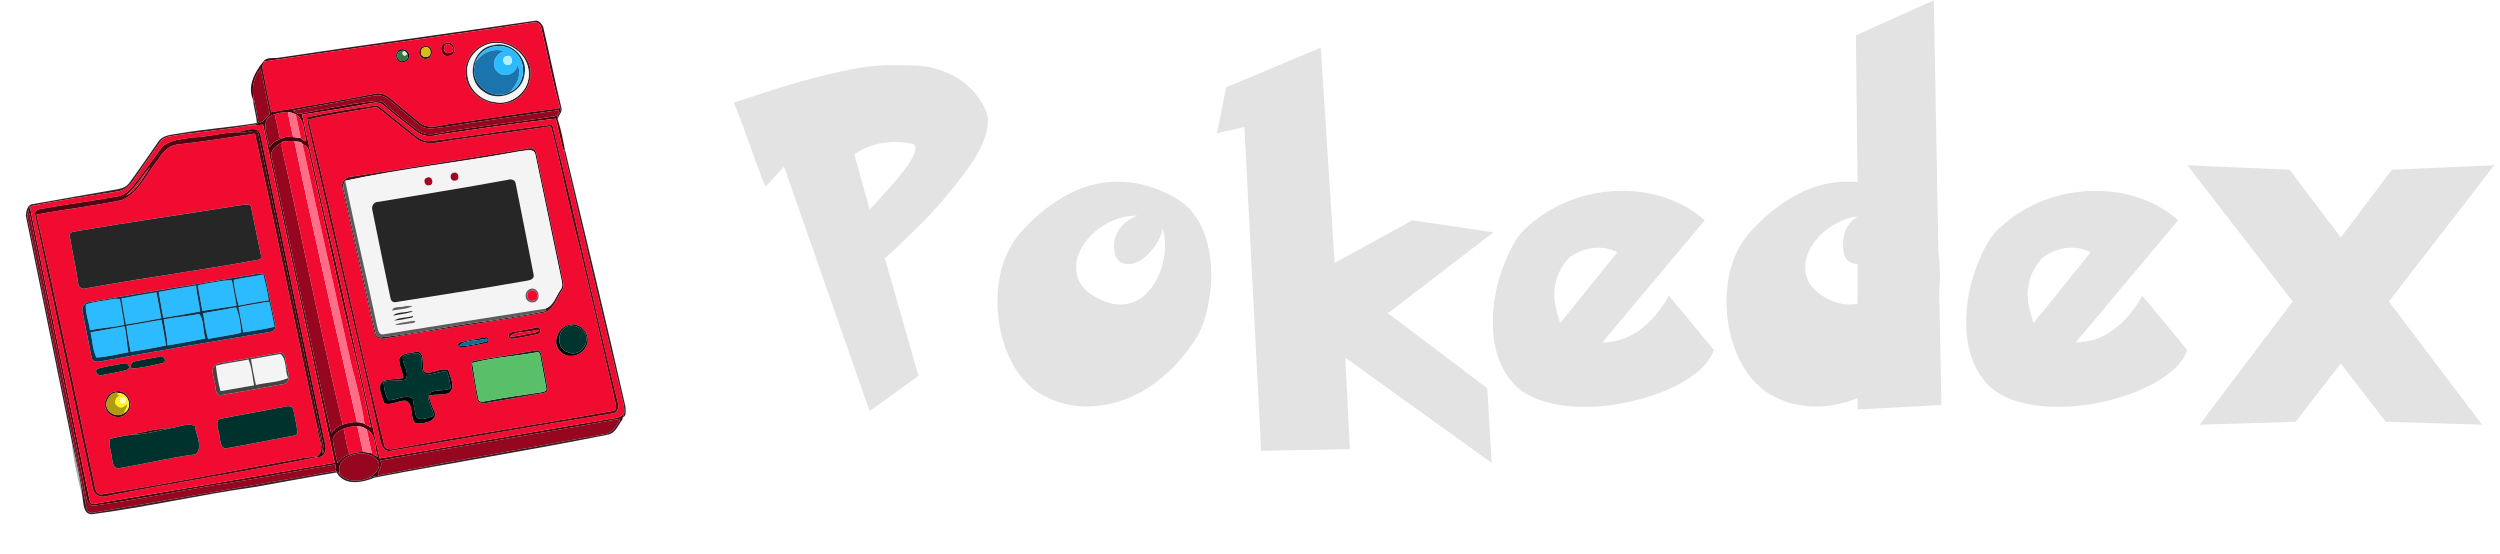 <svg width="257" height="57" viewBox="0 0 257 57" fill="none" xmlns="http://www.w3.org/2000/svg">
<path opacity="0.98" d="M28.622 5.937C37.454 4.615 46.299 3.421 55.132 2.116C55.462 2.16 55.728 2.481 55.845 2.779C56.495 5.556 57.056 8.355 57.719 11.128C57.841 11.595 57.285 11.888 57.357 12.368C57.255 12.175 57.27 11.959 57.356 11.762L57.457 11.623C57.679 11.413 57.626 11.122 57.52 10.869C56.742 8.21 56.267 5.477 55.614 2.788C55.552 2.42 55.157 2.255 54.818 2.305C45.623 3.732 36.401 4.93 27.2 6.313C27.166 6.319 27.1 6.332 27.067 6.338C27.372 5.834 28.112 6.024 28.622 5.937Z" fill="#371018"/>
<path d="M54.819 2.306C55.157 2.255 55.552 2.42 55.614 2.788C56.267 5.477 56.742 8.21 57.52 10.869C57.515 10.957 57.51 11.046 57.504 11.134C53.634 11.62 49.778 12.247 45.916 12.797C45.012 12.958 43.979 13.27 43.175 12.642C42.13 11.772 41.087 10.898 40.035 10.035C39.619 9.711 39.079 9.51 38.55 9.638C35.001 10.312 31.444 10.954 27.884 11.535C27.553 10.057 27.296 8.562 26.998 7.077C26.916 6.8 27.046 6.537 27.2 6.313C36.401 4.931 45.623 3.732 54.819 2.306ZM50.97 4.277C49.066 4.256 47.48 6.159 47.893 8.014C48.333 10.298 51.351 11.511 53.236 10.107C54.519 9.204 55.008 7.275 54.075 5.964C53.446 4.905 52.203 4.222 50.97 4.277ZM45.808 4.429C44.983 4.631 45.397 6.024 46.211 5.73C47.133 5.576 46.686 4.029 45.808 4.429ZM43.703 4.726C42.855 4.727 42.9 6.053 43.723 6.06C44.617 6.158 44.68 4.566 43.703 4.726ZM41.097 5.1C40.611 5.31 40.628 6.013 40.991 6.326C41.356 6.472 41.916 6.388 42.023 5.946C42.282 5.43 41.578 4.872 41.097 5.1Z" fill="#F20B31"/>
<path d="M38.403 11.05C38.58 11.021 38.774 11.024 38.919 11.146C40.181 12.175 41.454 13.193 42.732 14.203C43.317 14.705 44.144 14.777 44.879 14.67C48.787 14.022 52.717 13.599 56.628 12.975C57.728 17.131 58.493 21.381 59.615 25.533C60.874 30.838 62.06 36.163 63.287 41.477C63.369 41.758 63.394 42.212 62.998 42.244C55.517 43.622 47.989 44.709 40.519 46.152C40.187 46.236 39.747 46.206 39.536 45.908C36.808 34.731 34.41 23.463 31.714 12.276C33.91 11.764 36.174 11.451 38.403 11.05ZM54.106 15.298C48.066 16.265 42.029 17.252 35.985 18.179C35.481 18.215 35.046 18.766 35.182 19.259C36.289 24.264 37.399 29.269 38.506 34.274C38.571 34.768 39.175 34.911 39.591 34.8C44.942 33.859 50.321 33.134 55.671 32.188C56.873 32.061 57.16 30.761 57.728 29.922C58.072 29.501 57.877 28.944 57.797 28.467C56.92 24.234 56.045 20 55.139 15.774C55.05 15.276 54.536 15.139 54.106 15.298ZM58.447 33.403C57.335 33.685 56.701 35.267 57.599 36.113C58.331 36.962 59.807 36.6 60.235 35.62C60.914 34.507 59.677 33.01 58.447 33.403ZM55.08 33.695C54.22 33.842 53.364 34.012 52.506 34.173C52.125 34.264 52.259 34.908 52.667 34.83C53.532 34.727 54.386 34.52 55.243 34.358C55.733 34.301 55.571 33.397 55.08 33.695ZM49.916 34.663C49.051 34.862 48.167 34.97 47.307 35.185C47.008 35.264 47.026 35.753 47.351 35.754C48.245 35.622 49.129 35.416 50.02 35.266C50.393 35.222 50.224 34.567 49.916 34.663ZM55.157 36.008C53.033 36.392 50.895 36.703 48.771 37.085C48.461 37.097 48.401 37.431 48.468 37.676C48.663 38.782 48.829 39.895 49.035 40.999C49.108 41.439 49.634 41.483 49.993 41.43C51.928 41.105 53.858 40.75 55.793 40.421C56.017 40.374 56.374 40.307 56.3 40C56.136 38.837 55.847 37.693 55.675 36.531C55.64 36.282 55.456 35.941 55.157 36.008ZM42.514 36.227C41.969 36.336 41.218 36.308 41.029 36.965C41.045 37.617 41.389 38.219 41.462 38.869C40.751 38.995 39.991 38.933 39.316 39.215C38.72 39.796 39.318 40.745 39.469 41.424C40.156 41.77 40.969 41.114 41.709 41.2C42.636 41.594 42.032 42.947 42.743 43.534C43.484 43.523 44.554 43.496 44.768 42.607C44.539 41.971 44.186 41.36 44.112 40.672C44.774 40.491 45.484 40.642 46.131 40.412C46.904 39.839 46.275 38.818 46.11 38.09C45.353 37.662 44.404 38.595 43.591 38.227C43.314 37.521 43.823 35.826 42.514 36.227ZM28.241 11.747C28.678 11.593 29.139 11.541 29.599 11.514C29.731 12.383 29.961 13.233 30.136 14.093C29.872 14.058 29.605 14.044 29.343 14.086C29.146 14.108 28.949 14.13 28.753 14.15C28.596 13.345 28.412 12.547 28.241 11.747ZM18.489 14.829C21.072 14.54 23.636 14.11 26.209 13.733C28.43 23.891 30.488 34.088 32.674 44.254C32.721 45.121 33.518 46.368 32.523 46.952C32.057 46.954 31.595 47.03 31.134 47.087C24.229 48.331 17.344 49.724 10.419 50.828C9.748 50.826 9.771 49.987 9.647 49.515C7.688 40.364 5.855 31.176 3.753 22.065C6.663 21.508 9.611 21.185 12.512 20.572C14.382 19.794 15.124 17.733 16.352 16.272C16.801 15.494 17.542 14.842 18.489 14.829ZM25.005 21.049C19.185 21.996 13.349 22.813 7.54 23.82C7.318 23.853 7.103 24.029 7.172 24.274C7.44 25.935 7.822 27.579 8.054 29.247C8.137 29.586 8.499 29.772 8.828 29.646C14.756 28.561 20.728 27.777 26.654 26.683C26.877 26.626 26.844 26.345 26.816 26.171C26.474 24.548 26.138 22.922 25.816 21.294C25.762 20.927 25.273 21.063 25.005 21.049ZM26.575 28.127C20.783 29.135 14.98 30.029 9.191 31.042C8.69 31.049 8.362 31.611 8.488 32.065C8.806 33.639 9.102 35.218 9.428 36.789C9.5 37.232 10.042 37.236 10.382 37.14C16.127 36.073 21.885 35.106 27.643 34.139C28.06 34.141 28.419 33.814 28.315 33.38C27.972 31.721 27.602 30.067 27.265 28.406C27.228 28.07 26.824 28.113 26.575 28.127ZM28.528 36.298C26.475 36.668 24.417 37.014 22.365 37.382C21.382 37.815 22.142 39 22.135 39.777C22.179 40.126 22.247 40.67 22.725 40.623C24.899 40.249 27.075 39.872 29.243 39.463C29.798 39.251 29.744 38.561 29.576 38.098C29.277 37.483 29.587 35.959 28.528 36.298ZM16.34 36.674C15.545 36.822 14.751 36.98 13.954 37.125C13.598 37.163 13.259 37.571 13.549 37.889C14.616 37.831 15.663 37.553 16.704 37.334C17.262 37.173 16.8 36.42 16.34 36.674ZM12.738 37.354C11.857 37.541 10.948 37.636 10.086 37.889C9.594 38.102 10.062 38.69 10.458 38.56C11.325 38.385 12.218 38.282 13.061 38.021C13.506 37.797 13.156 37.239 12.738 37.354ZM11.845 40.243C11.043 40.353 10.563 41.308 10.886 42.033C11.167 42.901 12.513 43.198 13.064 42.427C13.932 41.606 13.032 39.91 11.845 40.243ZM29.349 41.799C27.144 42.223 24.929 42.6 22.727 43.037C22.04 43.177 22.442 44.014 22.489 44.478C22.674 45.008 22.529 45.843 23.115 46.111C25.434 45.731 27.737 45.228 30.052 44.816C30.288 44.783 30.646 44.704 30.574 44.386C30.48 43.629 30.312 42.881 30.159 42.135C30.077 41.759 29.667 41.687 29.349 41.799ZM17.529 44.024C16.186 44.024 14.837 44.397 13.529 44.687C12.774 44.79 12.017 44.92 11.283 45.128C11.176 45.851 11.462 46.554 11.54 47.266C11.587 47.624 11.714 48.195 12.191 48.133C14.828 47.714 17.431 47.039 20.081 46.715C20.947 46.026 20.122 44.703 20.045 43.787C19.281 43.428 18.341 43.918 17.529 44.024ZM29.06 14.568C29.458 14.492 29.866 14.465 30.268 14.528C32.28 24.178 34.515 33.788 36.697 43.398C36.194 43.373 35.705 43.503 35.23 43.651C32.987 34.255 31.123 24.77 29.012 15.343C28.931 15.085 28.937 14.812 29.06 14.568ZM35.332 44.066C35.849 43.872 36.407 43.774 36.959 43.833C36.903 43.833 36.791 43.832 36.735 43.832C36.935 44.704 37.121 45.58 37.322 46.453C36.853 46.479 36.38 46.533 35.942 46.713C35.626 45.863 35.516 44.951 35.332 44.066Z" fill="#F20B31"/>
<path d="M50.97 4.277C52.203 4.222 53.446 4.905 54.075 5.964C55.008 7.275 54.519 9.204 53.236 10.107C51.351 11.511 48.333 10.298 47.893 8.014C47.48 6.159 49.066 4.256 50.97 4.277ZM50.602 4.45C49.113 4.662 47.821 6.107 48.056 7.641C48.128 9.119 49.422 10.339 50.87 10.489C52.501 10.858 54.271 9.495 54.348 7.839C54.532 5.832 52.556 4.147 50.602 4.45Z" fill="#471E21"/>
<path d="M45.808 4.429C46.685 4.029 47.133 5.576 46.211 5.73C45.397 6.024 44.983 4.631 45.808 4.429ZM45.814 4.573C45.444 4.918 45.704 5.683 46.27 5.406C46.979 5.299 46.345 4.311 45.814 4.573Z" fill="#530310"/>
<path d="M50.602 4.45C52.556 4.147 54.532 5.832 54.348 7.839C54.271 9.495 52.5 10.858 50.87 10.489C49.422 10.339 48.128 9.119 48.056 7.641C47.821 6.107 49.113 4.662 50.602 4.45ZM50.666 4.654C48.487 4.988 47.831 8.19 49.667 9.379C51.157 10.575 53.717 9.58 53.912 7.66C54.337 5.893 52.408 4.132 50.666 4.654Z" fill="#F5F5F5"/>
<path d="M45.814 4.573C46.345 4.311 46.979 5.299 46.27 5.406C45.704 5.683 45.444 4.918 45.814 4.573Z" fill="#F9062D"/>
<path d="M50.666 4.654C52.408 4.132 54.337 5.893 53.912 7.66C53.717 9.58 51.157 10.575 49.667 9.379C47.831 8.19 48.487 4.988 50.666 4.654ZM48.995 6.147C48.944 6.072 48.805 6.514 48.814 6.672C48.244 8.623 50.659 10.473 52.382 9.473C53.925 8.833 54.231 6.605 53.07 5.474C51.936 4.237 49.656 4.593 48.995 6.147Z" fill="#15313E"/>
<path d="M43.703 4.726C44.68 4.566 44.617 6.158 43.723 6.06C42.9 6.053 42.855 4.726 43.703 4.726ZM43.638 4.87C43.119 4.998 43.142 5.905 43.76 5.834C44.526 5.913 44.353 4.642 43.638 4.87Z" fill="#490E0D"/>
<path d="M48.995 6.147C49.656 4.593 51.936 4.237 53.07 5.474C54.231 6.605 53.925 8.833 52.382 9.473C53.142 8.76 53.647 7.699 53.214 6.664C53.044 7.64 51.736 8.111 51.069 7.316C50.399 6.589 50.95 5.509 51.817 5.268C50.782 4.91 49.594 5.375 48.999 6.272C48.998 6.241 48.996 6.179 48.995 6.147ZM52.091 5.766C51.523 5.897 51.663 6.66 52.209 6.684C52.839 6.703 52.729 5.567 52.091 5.766ZM26.883 28.26C26.93 28.252 27.026 28.235 27.073 28.226C27.281 29.104 27.505 29.984 27.617 30.878C26.578 31.021 25.545 31.22 24.515 31.417C24.321 30.55 24.065 29.642 24.032 28.773C24.969 28.548 25.936 28.444 26.883 28.26ZM22.921 28.866C23.224 28.824 23.53 28.812 23.835 28.815C23.979 29.688 24.18 30.552 24.313 31.428C23.143 31.603 21.971 31.776 20.802 31.962C20.663 31.082 20.475 30.211 20.33 29.332C21.186 29.136 22.057 29.015 22.921 28.866ZM19.92 29.387C19.997 29.377 20.075 29.368 20.153 29.36C20.232 30.255 20.455 31.127 20.573 32.016C19.316 32.251 18.056 32.479 16.791 32.674C16.634 31.787 16.463 30.902 16.317 30.013C17.515 29.788 18.716 29.577 19.92 29.387ZM15.662 30.118C15.802 30.098 15.943 30.082 16.084 30.068C16.252 30.949 16.415 31.831 16.577 32.713C15.37 32.948 14.159 33.163 12.945 33.358C12.778 32.47 12.613 31.579 12.489 30.683C13.543 30.472 14.604 30.302 15.662 30.118ZM11.703 30.727C11.912 30.7 12.122 30.726 12.331 30.748C12.47 31.633 12.655 32.51 12.773 33.397C11.609 33.657 10.415 33.703 9.247 33.94C9.133 33.057 8.769 32.182 8.824 31.294C9.746 30.981 10.749 30.935 11.703 30.727ZM27.254 31.076C27.396 31.054 27.539 31.036 27.681 31.019C27.881 31.873 28.07 32.73 28.217 33.595C27.162 33.843 26.085 34.011 25.014 34.174C24.86 33.305 24.669 32.443 24.521 31.573C25.425 31.37 26.345 31.248 27.254 31.076ZM24.267 31.595C24.573 32.291 24.757 33.371 24.786 34.208C23.672 34.484 22.517 34.613 21.39 34.843C21.14 33.979 21.016 33.082 20.876 32.196C22.007 31.996 23.14 31.808 24.267 31.595ZM20.449 32.277C20.97 32.718 20.841 34.015 21.109 34.793C19.82 35.066 18.517 35.275 17.221 35.509C17.163 34.611 16.97 33.73 16.832 32.842C18.028 32.585 19.253 32.535 20.449 32.277ZM16.186 32.951C16.325 32.931 16.465 32.916 16.605 32.901C16.744 33.776 16.945 34.64 17.061 35.519C15.854 35.765 14.641 35.983 13.424 36.174C13.278 35.287 13.092 34.404 12.99 33.51C14.057 33.333 15.12 33.135 16.186 32.951ZM12.444 33.611C12.562 33.59 12.682 33.571 12.802 33.552C13.037 34.423 13.003 35.332 13.204 36.208C12.113 36.411 11.014 36.69 9.911 36.757C9.527 35.967 9.497 35.028 9.314 34.169C10.355 33.972 11.4 33.794 12.444 33.611Z" fill="#2CBBFF"/>
<path d="M43.638 4.87C44.353 4.642 44.526 5.913 43.76 5.834C43.142 5.905 43.119 4.998 43.638 4.87Z" fill="#D9BB14"/>
<path d="M41.097 5.1C41.578 4.872 42.282 5.43 42.023 5.946C41.916 6.388 41.356 6.472 40.991 6.326C40.628 6.013 40.611 5.31 41.097 5.1ZM40.902 5.964C41.118 6.649 42.298 6.129 41.843 5.481C41.766 5.407 41.691 5.332 41.617 5.255C41.183 5.055 40.641 5.514 40.902 5.964ZM58.447 33.403C59.677 33.009 60.914 34.507 60.235 35.62C59.807 36.6 58.331 36.962 57.599 36.112C56.701 35.267 57.335 33.685 58.447 33.403ZM58.599 33.473C57.255 33.716 57.069 35.837 58.406 36.212C59.548 36.775 60.764 35.228 60.116 34.201C59.792 33.692 59.192 33.438 58.599 33.473ZM49.916 34.663C50.224 34.567 50.393 35.222 50.02 35.266C49.129 35.416 48.245 35.622 47.351 35.754C47.026 35.753 47.008 35.264 47.307 35.185C48.166 34.97 49.051 34.862 49.916 34.663ZM49.981 34.812C49.09 35.079 47.757 34.858 47.178 35.595C48.167 35.574 49.153 35.325 50.106 35.069C50.069 34.975 50.15 34.742 49.981 34.812Z" fill="#030608"/>
<path d="M48.999 6.272C49.594 5.375 50.782 4.91 51.817 5.268C50.95 5.509 50.399 6.589 51.069 7.316C51.736 8.111 53.044 7.64 53.214 6.664C53.647 7.698 53.142 8.76 52.382 9.473C50.659 10.472 48.244 8.623 48.814 6.672C48.805 6.514 48.944 6.072 48.995 6.147C48.996 6.179 48.998 6.241 48.999 6.272Z" fill="#1B74AD"/>
<path d="M40.902 5.964C40.641 5.514 41.183 5.055 41.617 5.255C41.05 5.356 41.618 6.075 41.843 5.481C42.298 6.129 41.118 6.649 40.902 5.964Z" fill="#367740"/>
<path d="M41.843 5.481C41.618 6.075 41.049 5.357 41.617 5.255C41.691 5.332 41.766 5.407 41.843 5.481Z" fill="#E8E8E8"/>
<path d="M52.091 5.766C52.729 5.567 52.839 6.703 52.209 6.684C51.663 6.66 51.523 5.897 52.091 5.766Z" fill="#B1EFFF"/>
<path d="M26.024 10.268C25.38 8.862 26.216 7.372 27.067 6.338C27.099 6.332 27.166 6.319 27.2 6.313C27.046 6.537 26.916 6.8 26.998 7.077C27.296 8.562 27.553 10.057 27.884 11.535C31.444 10.954 35.001 10.312 38.55 9.638C39.078 9.51 39.619 9.711 40.035 10.035C41.087 10.898 42.13 11.772 43.175 12.642C43.979 13.27 45.011 12.958 45.916 12.797C49.778 12.247 53.634 11.62 57.504 11.134C57.51 11.046 57.515 10.957 57.52 10.869C57.626 11.122 57.679 11.413 57.457 11.623C57.449 11.521 57.442 11.42 57.434 11.318C53.523 11.905 49.602 12.415 45.699 13.056C44.844 13.106 43.864 13.446 43.121 12.843C42.04 11.936 40.94 11.048 39.86 10.138C39.432 9.798 38.839 9.742 38.318 9.85C35.585 10.37 32.842 10.841 30.111 11.371C30.307 11.49 30.495 11.625 30.708 11.713C33.234 11.235 35.799 10.703 38.369 10.411C38.738 10.373 39.163 10.343 39.462 10.606C40.554 11.591 41.751 12.449 42.906 13.357C43.397 13.765 44.091 13.884 44.709 13.758C48.772 13 52.887 12.611 56.967 11.96C57.111 11.928 57.238 11.848 57.356 11.762C57.27 11.959 57.255 12.175 57.357 12.368C57.675 13.297 57.849 14.279 58.043 15.24C58.033 15.384 58.02 15.527 58.011 15.672C57.596 14.55 57.45 13.348 57.139 12.196C53.138 12.659 49.151 13.244 45.167 13.838C44.374 14.065 43.474 14.085 42.808 13.529C41.646 12.63 40.482 11.732 39.361 10.784C38.963 10.42 38.396 10.569 37.921 10.648C35.639 11.073 33.349 11.448 31.053 11.783C32.134 16.655 33.204 21.53 34.389 26.377C35.932 33.295 37.469 40.215 39.03 47.129C47.013 45.81 54.979 44.36 62.959 43.027C63.422 42.978 63.907 42.856 64.176 42.44C64.128 42.596 64.075 42.75 64.031 42.908C63.969 43.011 64.017 43.224 63.886 43.253C63.797 43.271 63.71 43.29 63.623 43.309C63.675 43.218 63.728 43.127 63.782 43.038C55.563 44.565 47.306 45.85 39.081 47.353C39.538 47.894 38.416 48.885 39.053 48.849C38.67 48.94 38.285 49.022 37.908 49.133C38.45 48.767 39.171 48.249 38.913 47.493C37.998 45.84 34.269 46.677 34.938 48.768C34.784 48.526 34.544 48.365 34.249 48.465C34.73 48.51 34.475 48.04 34.466 47.746C30.338 48.415 26.239 49.273 22.099 49.856C18.011 50.537 13.949 51.399 9.843 51.952C9.288 52.114 8.907 51.598 8.889 51.099C7.125 41.833 5.192 32.598 3.323 23.352C3.184 22.809 3.172 22.23 2.922 21.719C2.972 21.552 3.019 21.384 3.064 21.215C5.089 31.253 7.141 41.286 9.187 51.319C9.222 51.592 9.382 51.88 9.704 51.8C17.943 50.416 26.175 48.979 34.41 47.57C31.997 35.98 29.478 24.41 27.046 12.823C26.583 12.87 26.118 12.872 25.654 12.891C26.175 12.787 26.837 12.844 26.474 12.129C26.631 13.231 27.403 12.008 27.738 11.694C27.405 10.147 27.153 8.583 26.796 7.041C25.971 8.075 25.802 9.332 26.19 10.58C26.136 10.475 26.078 10.373 26.024 10.268ZM28.241 11.746C26.596 12.199 27.519 14.007 27.708 15.137C28.048 14.508 28.735 14.339 29.343 14.086C29.605 14.044 29.872 14.058 30.136 14.093C30.399 14.124 30.661 14.16 30.924 14.194C31.029 14.403 31.285 14.45 31.483 14.535C31.211 13.594 31.339 12.327 30.401 11.746C30.145 11.634 29.881 11.535 29.599 11.514C29.139 11.541 28.678 11.593 28.241 11.746ZM29.06 14.567C28.551 14.918 27.828 15.299 27.883 16.017C29.931 25.528 31.884 35.061 34.046 44.544C34.374 44.165 34.73 43.793 35.23 43.651C35.705 43.503 36.194 43.372 36.697 43.398C36.968 43.401 37.237 43.449 37.479 43.576C37.648 43.718 37.942 43.789 38.133 43.951C37.318 40.032 36.413 36.131 35.464 32.244C34.219 26.657 32.97 21.071 31.722 15.486C31.672 15.156 31.409 14.92 31.103 14.819C30.977 14.505 30.541 14.585 30.268 14.528C29.866 14.465 29.458 14.492 29.06 14.567ZM35.332 44.066C34.84 44.273 34.285 44.635 34.199 45.197C34.321 46.008 34.514 46.811 34.704 47.61C35.028 47.204 35.416 46.828 35.942 46.713C36.38 46.533 36.852 46.479 37.322 46.452C37.627 46.484 37.93 46.533 38.229 46.602C38.353 46.779 38.642 46.831 38.824 46.972C38.488 46.034 38.719 44.688 37.703 44.154C37.504 43.969 37.228 43.862 36.959 43.833C36.407 43.774 35.849 43.872 35.332 44.066Z" fill="#42030D"/>
<path d="M13.529 44.687C14.837 44.397 16.186 44.024 17.529 44.024C16.21 44.303 14.884 44.658 13.529 44.687Z" fill="#42030D"/>
<path d="M26.19 10.581C25.802 9.332 25.971 8.075 26.796 7.041C27.153 8.583 27.405 10.147 27.738 11.694C27.403 12.008 26.631 13.232 26.473 12.129C26.397 11.61 26.292 11.095 26.19 10.581ZM38.318 9.85C38.839 9.742 39.432 9.799 39.86 10.138C40.94 11.048 42.04 11.936 43.121 12.843C43.864 13.446 44.844 13.106 45.699 13.056C49.602 12.415 53.523 11.905 57.434 11.318C57.442 11.42 57.449 11.521 57.457 11.623L57.356 11.762C57.238 11.848 57.111 11.928 56.967 11.96C52.887 12.611 48.772 13 44.709 13.758C44.091 13.884 43.397 13.765 42.906 13.357C41.751 12.449 40.553 11.591 39.462 10.607C39.163 10.343 38.738 10.373 38.369 10.411C35.799 10.703 33.234 11.235 30.708 11.713C30.495 11.625 30.307 11.49 30.111 11.371C32.842 10.841 35.585 10.37 38.318 9.85Z" fill="#96061E"/>
<path d="M27.708 15.137C27.519 14.008 26.596 12.199 28.241 11.747C28.412 12.547 28.596 13.345 28.753 14.15C28.949 14.13 29.146 14.108 29.343 14.086C28.735 14.339 28.048 14.508 27.708 15.137ZM27.883 16.017C27.828 15.299 28.551 14.918 29.06 14.568C28.937 14.812 28.931 15.085 29.012 15.344C31.123 24.77 32.987 34.255 35.23 43.651C34.73 43.793 34.374 44.165 34.046 44.545C31.884 35.061 29.931 25.528 27.883 16.017ZM2.922 21.72C3.172 22.23 3.184 22.81 3.323 23.353C5.193 32.599 7.125 41.833 8.889 51.099C8.907 51.598 9.288 52.114 9.843 51.952C13.949 51.399 18.011 50.537 22.099 49.856C26.239 49.273 30.338 48.416 34.467 47.746C34.475 48.04 34.73 48.51 34.249 48.465C26.018 49.855 17.798 51.337 9.564 52.708C9.26 52.767 8.949 52.59 8.91 52.272C6.957 42.541 4.96 32.819 2.986 23.092C2.895 22.641 2.707 22.166 2.922 21.72ZM39.081 47.354C47.306 45.85 55.563 44.566 63.782 43.038C63.728 43.128 63.675 43.218 63.623 43.309C63.305 43.946 62.832 44.592 62.053 44.643C54.385 46.038 46.706 47.365 39.053 48.85C38.416 48.885 39.538 47.894 39.081 47.354ZM34.199 45.197C34.285 44.636 34.84 44.273 35.332 44.067C35.516 44.951 35.626 45.863 35.942 46.713C35.416 46.829 35.028 47.204 34.704 47.611C34.514 46.812 34.321 46.008 34.199 45.197Z" fill="#96061E"/>
<path d="M34.938 48.768C34.269 46.677 37.998 45.84 38.913 47.494C39.171 48.249 38.449 48.767 37.908 49.133C36.965 49.55 35.68 49.574 34.938 48.768Z" fill="#96061E"/>
<path opacity="0.95" d="M26.024 10.268C26.078 10.373 26.136 10.476 26.19 10.581C26.292 11.095 26.397 11.61 26.474 12.129C26.837 12.844 26.175 12.787 25.654 12.891C23.016 13.357 20.347 13.557 17.704 13.976C17.216 14.034 16.706 14.209 16.434 14.647C15.507 15.938 14.605 17.247 13.703 18.555C13.319 19.135 12.716 19.627 12 19.697C9.018 20.176 6.019 20.577 3.064 21.215C3.019 21.384 2.972 21.553 2.922 21.719C2.707 22.166 2.895 22.641 2.986 23.092C4.96 32.819 6.957 42.541 8.91 52.272C8.949 52.59 9.26 52.767 9.564 52.708C17.798 51.337 26.018 49.855 34.249 48.465C34.544 48.365 34.784 48.526 34.938 48.768C35.68 49.574 36.965 49.55 37.908 49.133C38.285 49.022 38.67 48.94 39.053 48.85C46.706 47.365 54.385 46.038 62.053 44.643C62.832 44.592 63.305 43.946 63.623 43.309C63.71 43.29 63.797 43.271 63.886 43.253C63.504 43.811 63.224 44.562 62.465 44.687C54.509 46.287 46.495 47.553 38.527 49.094C37.28 49.617 35.394 49.997 34.6 48.569C31.773 49.044 28.957 49.575 26.134 50.071C20.543 50.857 15.021 52.139 9.425 52.866C8.549 52.855 8.583 51.748 8.481 51.122C8.273 49.123 7.757 47.149 7.338 45.181C5.771 37.513 4.21 29.841 2.652 22.17C2.687 21.704 2.821 20.996 3.409 20.974C6.309 20.45 9.215 19.957 12.119 19.449C12.581 19.368 13.049 19.167 13.319 18.767C14.328 17.385 15.293 15.971 16.272 14.568C16.732 13.858 17.665 13.855 18.412 13.721C21.062 13.26 23.747 13.083 26.4 12.648C26.358 11.842 26.071 11.072 26.024 10.268Z" fill="#2C171B"/>
<path d="M37.921 10.648C38.396 10.569 38.963 10.42 39.361 10.784C40.482 11.732 41.646 12.63 42.808 13.529C43.474 14.085 44.374 14.065 45.167 13.838C49.151 13.244 53.138 12.659 57.139 12.196C57.45 13.348 57.596 14.55 58.011 15.672C59.915 23.861 61.845 32.042 63.794 40.219C63.93 40.957 64.227 41.679 64.176 42.44C63.907 42.856 63.422 42.978 62.959 43.027C54.979 44.36 47.013 45.81 39.03 47.129C37.469 40.215 35.932 33.295 34.389 26.377C33.204 21.53 32.134 16.655 31.053 11.783C33.349 11.448 35.639 11.073 37.921 10.648ZM38.25 10.902C36.012 11.207 33.769 11.564 31.565 12.063C31.605 12.702 31.795 13.316 31.925 13.94C34.3 24.416 36.812 34.859 39.121 45.352C39.199 45.797 39.497 46.388 40.014 46.377C47.659 45.066 55.308 43.74 62.962 42.5C63.442 42.436 63.69 41.875 63.525 41.447C61.196 31.983 59.187 22.436 56.815 12.986C56.782 12.902 56.703 12.833 56.609 12.837C52.442 13.31 48.3 14.032 44.132 14.517C43.54 14.538 43.014 14.197 42.575 13.838C41.373 12.878 40.155 11.931 38.982 10.939C38.75 10.843 38.491 10.871 38.25 10.902ZM25.654 12.891C26.118 12.872 26.583 12.87 27.046 12.823C29.478 24.41 31.997 35.98 34.41 47.57C26.175 48.979 17.943 50.416 9.704 51.8C9.382 51.88 9.222 51.592 9.187 51.319C7.141 41.286 5.089 31.253 3.064 21.215C6.019 20.577 9.018 20.176 12 19.697C12.716 19.627 13.319 19.135 13.703 18.555C14.605 17.247 15.507 15.938 16.434 14.647C16.706 14.209 17.216 14.034 17.704 13.976C20.347 13.557 23.016 13.357 25.654 12.891ZM24.277 13.586C22.802 13.659 21.351 14.081 19.866 14.122C18.746 14.335 17.454 14.303 16.606 15.187C15.628 16.498 14.685 17.837 13.677 19.126C13.242 19.642 12.695 20.16 11.98 20.195C9.532 20.675 7.056 20.952 4.606 21.41C4.192 21.465 3.474 21.51 3.611 22.109C5.589 31.498 7.588 40.887 9.562 50.278C9.651 50.916 10.413 51.205 10.977 50.997C18.205 49.56 25.498 48.446 32.714 46.978C33.285 47.039 33.574 46.326 33.46 45.854C31.228 35.167 28.973 24.484 26.763 13.793C26.412 12.777 25.046 13.569 24.277 13.586ZM37.703 44.154C38.719 44.688 38.488 46.034 38.824 46.972C38.642 46.831 38.353 46.779 38.229 46.602C38.055 45.786 37.846 44.977 37.703 44.154Z" fill="#F30B31"/>
<path d="M38.25 10.902C38.491 10.871 38.75 10.843 38.982 10.939C40.155 11.931 41.373 12.878 42.575 13.838C43.014 14.197 43.54 14.538 44.132 14.517C48.3 14.032 52.442 13.31 56.609 12.837C56.703 12.833 56.782 12.902 56.815 12.986C59.187 22.436 61.196 31.983 63.525 41.447C63.69 41.875 63.442 42.436 62.962 42.5C55.307 43.74 47.659 45.066 40.014 46.377C39.497 46.388 39.199 45.797 39.121 45.352C36.812 34.859 34.3 24.416 31.925 13.94C31.795 13.316 31.605 12.702 31.565 12.063C33.769 11.564 36.012 11.207 38.25 10.902ZM38.403 11.05C36.174 11.451 33.91 11.764 31.714 12.276C34.41 23.463 36.808 34.731 39.535 45.908C39.747 46.206 40.187 46.236 40.518 46.152C47.989 44.709 55.517 43.622 62.998 42.244C63.394 42.212 63.369 41.758 63.287 41.477C62.06 36.163 60.874 30.838 59.614 25.533C58.493 21.381 57.728 17.131 56.628 12.975C52.717 13.599 48.787 14.022 44.879 14.67C44.144 14.777 43.317 14.705 42.732 14.203C41.454 13.193 40.181 12.176 38.919 11.146C38.774 11.024 38.58 11.021 38.403 11.05Z" fill="#500310"/>
<path d="M29.599 11.514C29.881 11.535 30.145 11.634 30.401 11.746C30.577 12.562 30.776 13.373 30.924 14.194C30.662 14.16 30.399 14.124 30.136 14.093C29.961 13.233 29.731 12.383 29.599 11.514ZM30.268 14.528C30.541 14.585 30.977 14.505 31.103 14.819C32.742 22.399 34.464 29.962 36.133 37.536C36.651 39.53 37.19 41.545 37.479 43.576C37.237 43.449 36.968 43.401 36.697 43.398C34.515 33.788 32.28 24.178 30.268 14.528ZM36.735 43.832C36.791 43.832 36.904 43.833 36.959 43.833C37.228 43.862 37.504 43.969 37.703 44.154C37.846 44.977 38.055 45.786 38.229 46.602C37.93 46.533 37.627 46.484 37.322 46.453C37.121 45.58 36.935 44.704 36.735 43.832Z" fill="#FF7088"/>
<path d="M30.401 11.746C31.339 12.327 31.211 13.594 31.483 14.535C31.285 14.45 31.029 14.403 30.924 14.194C30.776 13.373 30.577 12.562 30.401 11.746Z" fill="#F30A31"/>
<path d="M24.277 13.586C25.046 13.569 26.412 12.777 26.763 13.793C28.973 24.484 31.228 35.167 33.46 45.854C33.574 46.326 33.285 47.039 32.714 46.978C32.666 46.971 32.571 46.958 32.523 46.952C33.518 46.368 32.721 45.121 32.674 44.254C32.681 44.19 32.696 44.063 32.703 43.999C32.951 44.871 33.094 45.766 33.184 46.666C33.267 46.441 33.344 46.202 33.291 45.962C31.099 35.461 28.887 24.964 26.703 14.461C26.612 14.134 26.648 13.716 26.381 13.474C25.675 13.386 24.982 13.813 24.277 13.586Z" fill="#300209"/>
<path d="M24.277 13.586C24.982 13.813 25.675 13.386 26.381 13.474C26.648 13.716 26.612 14.134 26.703 14.461C28.887 24.964 31.099 35.461 33.291 45.962C33.344 46.202 33.267 46.441 33.184 46.665C33.094 45.766 32.951 44.871 32.703 43.999C32.696 44.063 32.681 44.19 32.674 44.254C30.488 34.088 28.429 23.891 26.209 13.733C23.636 14.11 21.072 14.54 18.489 14.829C17.542 14.842 16.801 15.494 16.352 16.272C15.123 17.733 14.382 19.794 12.512 20.572C9.611 21.185 6.663 21.508 3.753 22.065C5.854 31.176 7.688 40.364 9.647 49.515C9.771 49.987 9.748 50.826 10.419 50.828C17.343 49.724 24.229 48.331 31.133 47.087C31.595 47.03 32.057 46.954 32.523 46.952C32.571 46.958 32.666 46.971 32.714 46.978C25.498 48.446 18.205 49.56 10.977 50.997C10.413 51.205 9.651 50.916 9.562 50.278C7.588 40.887 5.589 31.498 3.611 22.109C3.474 21.51 4.192 21.465 4.606 21.41C7.056 20.952 9.532 20.675 11.98 20.195C12.695 20.16 13.242 19.642 13.677 19.126C14.685 17.837 15.628 16.498 16.606 15.187C17.454 14.303 18.746 14.335 19.866 14.122C21.351 14.081 22.802 13.659 24.277 13.586ZM15.444 17.165C14.564 18.106 13.975 19.307 12.942 20.115C14.106 19.533 14.815 18.028 15.444 17.165Z" fill="#540310"/>
<path d="M31.103 14.819C31.409 14.92 31.672 15.156 31.722 15.486C32.97 21.071 34.219 26.657 35.464 32.244C36.413 36.131 37.318 40.032 38.133 43.951C37.942 43.789 37.648 43.718 37.479 43.576C37.19 41.545 36.651 39.53 36.133 37.536C34.464 29.962 32.742 22.399 31.103 14.819ZM15.444 17.165C14.815 18.028 14.106 19.533 12.942 20.115C13.975 19.306 14.564 18.106 15.444 17.165Z" fill="#F20A31"/>
<path d="M54.106 15.298C54.536 15.139 55.05 15.276 55.139 15.774C56.045 20 56.919 24.234 57.797 28.467C57.877 28.944 58.071 29.501 57.728 29.922C57.16 30.761 56.873 32.061 55.671 32.188C50.321 33.134 44.942 33.859 39.591 34.8C39.175 34.911 38.571 34.768 38.506 34.274C37.398 29.269 36.288 24.264 35.181 19.259C35.046 18.766 35.481 18.215 35.985 18.179C42.029 17.252 48.066 16.265 54.106 15.298ZM53.408 15.558C47.448 16.661 41.398 17.305 35.484 18.583C35.229 18.962 35.272 19.426 35.408 19.84C36.475 24.641 37.537 29.444 38.599 34.246C38.644 34.514 38.921 34.684 39.181 34.676C42.978 34.268 46.716 33.391 50.511 32.954C52.376 32.605 54.271 32.392 56.118 31.965C56.094 31.91 56.044 31.796 56.018 31.74C56.922 31.446 57.144 30.445 57.637 29.751C57.817 29.526 57.813 29.23 57.754 28.964C56.857 24.603 55.94 20.246 55.029 15.888C54.878 15.153 53.927 15.541 53.408 15.558Z" fill="#45111A"/>
<path opacity="0.95" d="M58.043 15.24C60.147 24.087 62.298 32.929 64.298 41.806C64.305 42.162 64.437 42.759 64.031 42.908C64.075 42.75 64.128 42.596 64.176 42.44C64.227 41.679 63.929 40.957 63.794 40.219C61.845 32.042 59.915 23.861 58.011 15.672C58.02 15.527 58.033 15.384 58.043 15.24Z" fill="#2C141B"/>
<path d="M53.408 15.558C53.927 15.541 54.878 15.153 55.029 15.888C55.94 20.246 56.857 24.603 57.754 28.964C57.813 29.23 57.817 29.526 57.637 29.751C57.144 30.446 56.922 31.446 56.018 31.74C50.463 32.593 44.912 33.498 39.36 34.377C38.948 34.418 38.851 33.925 38.785 33.621C37.723 28.603 36.513 23.591 35.484 18.583C41.398 17.305 47.448 16.661 53.408 15.558ZM46.704 17.756C46.159 17.746 46.218 18.653 46.747 18.566C47.292 18.636 47.223 17.628 46.704 17.756ZM43.869 18.28C43.413 18.407 43.671 19.186 44.112 19.042C44.711 19.005 44.436 17.962 43.869 18.28ZM52.162 18.494C47.737 19.306 43.305 20.012 38.873 20.753C38.454 20.742 38.173 21.162 38.266 21.55C38.867 24.583 39.511 27.608 40.139 30.636C40.169 30.878 40.355 31.089 40.616 31.067C45.013 30.361 49.414 29.701 53.804 28.919C54.19 28.838 54.942 28.831 54.862 28.265C54.261 25.129 53.628 21.998 53.012 18.864C52.952 18.452 52.498 18.377 52.162 18.494ZM54.622 29.67C53.812 29.839 53.824 31.075 54.718 31.09C55.646 31.107 55.55 29.568 54.622 29.67ZM41.62 31.476C41.22 31.651 40.361 31.431 40.328 31.936C41.023 31.769 41.797 31.815 42.426 31.457C42.158 31.441 41.887 31.44 41.62 31.476ZM42.14 31.997C41.599 32.166 40.726 32.06 40.411 32.454C41.035 32.301 41.699 32.272 42.303 32.068C42.555 31.939 42.277 31.983 42.14 31.997ZM42.293 32.52C41.708 32.687 41.029 32.621 40.512 32.958C41.135 32.9 41.755 32.781 42.364 32.643C42.546 32.531 42.499 32.448 42.293 32.52ZM42.215 33.016C41.675 33.156 41.069 33.119 40.586 33.421C41.239 33.421 41.888 33.276 42.536 33.195C42.941 32.928 42.47 32.971 42.215 33.016ZM28.817 36.391C29.507 36.885 29.263 38.096 29.613 38.863C28.59 39.324 27.402 39.312 26.312 39.575C26.105 38.703 25.945 37.819 25.795 36.936C26.798 36.731 27.812 36.583 28.817 36.391ZM25.538 36.959C25.879 37.671 25.951 38.75 26.12 39.613C24.97 39.805 23.824 40.03 22.671 40.208C22.423 39.357 22.299 38.472 22.189 37.595C23.288 37.303 24.427 37.198 25.538 36.959Z" fill="#F4F4F4"/>
<path d="M46.704 17.756C47.222 17.628 47.292 18.636 46.747 18.566C46.218 18.653 46.159 17.746 46.704 17.756Z" fill="#A20320"/>
<path d="M43.869 18.28C44.436 17.962 44.711 19.005 44.112 19.042C43.671 19.186 43.413 18.407 43.869 18.28Z" fill="#A70322"/>
<path d="M52.162 18.494C52.498 18.377 52.952 18.452 53.012 18.864C53.628 21.998 54.261 25.129 54.862 28.265C54.942 28.831 54.19 28.838 53.804 28.919C49.414 29.701 45.013 30.361 40.616 31.067C40.355 31.089 40.169 30.878 40.139 30.636C39.511 27.608 38.867 24.583 38.266 21.55C38.173 21.162 38.454 20.742 38.873 20.754C43.305 20.012 47.737 19.306 52.162 18.494ZM25.005 21.049C25.273 21.063 25.762 20.927 25.816 21.294C26.138 22.922 26.474 24.548 26.816 26.171C26.844 26.345 26.877 26.626 26.654 26.683C20.728 27.777 14.756 28.561 8.828 29.646C8.499 29.772 8.137 29.586 8.054 29.247C7.822 27.579 7.44 25.935 7.172 24.274C7.103 24.029 7.318 23.853 7.54 23.82C13.349 22.813 19.185 21.996 25.005 21.049ZM42.14 31.997C42.277 31.983 42.555 31.939 42.303 32.068C41.7 32.272 41.035 32.301 40.411 32.454C40.726 32.06 41.599 32.166 42.14 31.997ZM42.293 32.52C42.499 32.448 42.546 32.531 42.364 32.643C41.755 32.781 41.135 32.9 40.513 32.958C41.029 32.621 41.709 32.687 42.293 32.52Z" fill="#262626"/>
<path d="M35.408 19.84C35.272 19.427 35.229 18.963 35.484 18.583C36.513 23.591 37.723 28.603 38.785 33.621C38.851 33.925 38.948 34.418 39.36 34.377C44.912 33.498 50.463 32.593 56.018 31.74C56.044 31.796 56.094 31.91 56.118 31.965C54.271 32.392 52.376 32.605 50.511 32.954C46.716 33.392 42.978 34.268 39.181 34.676C38.921 34.684 38.644 34.514 38.599 34.246C37.537 29.444 36.475 24.642 35.408 19.84Z" fill="#5C5C5C"/>
<path d="M26.574 28.127C26.823 28.113 27.228 28.07 27.265 28.406C27.601 30.067 27.972 31.721 28.315 33.38C28.419 33.814 28.06 34.141 27.643 34.139C21.884 35.106 16.127 36.073 10.382 37.14C10.042 37.236 9.5 37.232 9.428 36.789C9.101 35.217 8.806 33.639 8.488 32.065C8.362 31.611 8.69 31.049 9.19 31.042C14.98 30.029 20.783 29.135 26.574 28.127ZM26.883 28.26C25.936 28.444 24.969 28.548 24.032 28.773C24.065 29.642 24.321 30.55 24.515 31.417C25.545 31.22 26.577 31.021 27.617 30.878C27.505 29.984 27.28 29.104 27.073 28.226C27.025 28.235 26.93 28.252 26.883 28.26ZM22.921 28.866C22.057 29.015 21.186 29.136 20.33 29.332C20.475 30.211 20.663 31.082 20.802 31.962C21.971 31.776 23.143 31.603 24.313 31.428C24.18 30.552 23.979 29.688 23.835 28.815C23.53 28.812 23.224 28.824 22.921 28.866ZM19.92 29.387C18.716 29.577 17.515 29.788 16.317 30.013C16.463 30.902 16.634 31.787 16.791 32.674C18.056 32.479 19.316 32.251 20.573 32.016C20.455 31.127 20.232 30.255 20.153 29.36C20.075 29.368 19.997 29.377 19.92 29.387ZM15.662 30.118C14.604 30.302 13.543 30.472 12.489 30.683C12.613 31.579 12.778 32.47 12.945 33.358C14.159 33.163 15.37 32.948 16.577 32.713C16.415 31.831 16.252 30.949 16.084 30.068C15.943 30.082 15.802 30.098 15.662 30.118ZM11.703 30.727C10.749 30.935 9.746 30.981 8.824 31.294C8.769 32.182 9.133 33.057 9.247 33.94C10.415 33.703 11.609 33.657 12.773 33.397C12.654 32.51 12.47 31.633 12.331 30.748C12.122 30.726 11.912 30.7 11.703 30.727ZM27.254 31.076C26.345 31.248 25.425 31.37 24.521 31.573C24.669 32.443 24.86 33.305 25.013 34.174C26.085 34.011 27.162 33.843 28.217 33.595C28.07 32.73 27.88 31.873 27.681 31.019C27.539 31.036 27.396 31.054 27.254 31.076ZM24.267 31.595C23.14 31.808 22.006 31.996 20.876 32.196C21.016 33.082 21.14 33.979 21.389 34.843C22.517 34.613 23.672 34.484 24.786 34.208C24.757 33.371 24.573 32.291 24.267 31.595ZM20.449 32.277C19.253 32.535 18.028 32.585 16.832 32.842C16.97 33.73 17.163 34.611 17.221 35.509C18.517 35.275 19.82 35.066 21.109 34.793C20.841 34.015 20.97 32.718 20.449 32.277ZM16.186 32.951C15.12 33.135 14.057 33.333 12.99 33.51C13.092 34.404 13.277 35.287 13.424 36.174C14.641 35.983 15.854 35.765 17.061 35.519C16.945 34.64 16.744 33.776 16.605 32.901C16.465 32.916 16.325 32.931 16.186 32.951ZM12.444 33.611C11.4 33.794 10.355 33.972 9.314 34.169C9.497 35.028 9.527 35.967 9.911 36.757C11.014 36.69 12.113 36.411 13.203 36.208C13.003 35.332 13.037 34.423 12.802 33.552C12.682 33.571 12.562 33.59 12.444 33.611Z" fill="#073650"/>
<path d="M54.622 29.67C55.55 29.568 55.646 31.107 54.718 31.09C53.824 31.075 53.812 29.839 54.622 29.67ZM54.631 29.889C53.899 29.907 54.203 31.195 54.874 30.883C55.525 30.81 55.246 29.664 54.631 29.889Z" fill="#5D5F60"/>
<path d="M54.631 29.889C55.246 29.664 55.525 30.81 54.874 30.883C54.204 31.195 53.899 29.907 54.631 29.889Z" fill="#FF002F"/>
<path d="M41.62 31.476C41.887 31.44 42.158 31.441 42.426 31.457C41.797 31.815 41.023 31.769 40.328 31.936C40.361 31.431 41.22 31.651 41.62 31.476Z" fill="#626162"/>
<path d="M42.215 33.015C42.47 32.971 42.941 32.928 42.536 33.195C41.888 33.276 41.239 33.42 40.586 33.421C41.069 33.119 41.675 33.156 42.215 33.015Z" fill="#666666"/>
<path d="M58.599 33.473C59.192 33.438 59.792 33.692 60.116 34.201C60.764 35.228 59.548 36.775 58.406 36.212C57.069 35.837 57.255 33.716 58.599 33.473ZM42.819 36.3C43.863 36.454 42.88 38.185 43.832 38.54C44.533 38.476 45.202 38.205 45.902 38.145C46.16 38.668 46.249 39.298 46.332 39.878C45.668 40.319 44.552 39.895 44.02 40.557C43.962 41.307 44.495 41.99 44.587 42.737C44.044 42.9 43.233 43.353 42.786 42.825C42.62 42.223 42.524 41.593 42.439 40.973C41.655 40.455 40.704 41.199 39.913 41.132C39.592 40.569 39.474 39.899 39.422 39.26C40.152 39.022 40.936 39.232 41.663 39.018C42.23 38.294 41.26 37.403 41.432 36.62C41.846 36.384 42.358 36.398 42.819 36.3Z" fill="#00352F"/>
<path d="M55.08 33.695C55.571 33.397 55.733 34.301 55.243 34.358C54.386 34.52 53.532 34.727 52.667 34.829C52.259 34.908 52.125 34.264 52.506 34.173C53.364 34.012 54.22 33.842 55.08 33.695ZM55.084 33.922C54.239 34.243 53.029 33.969 52.415 34.613C53.222 34.59 53.999 34.331 54.795 34.222C55.124 34.211 55.748 33.866 55.084 33.922Z" fill="#580311"/>
<path d="M55.084 33.922C55.748 33.866 55.123 34.211 54.795 34.222C53.998 34.331 53.222 34.59 52.415 34.613C53.029 33.969 54.239 34.243 55.084 33.922Z" fill="#FC012F"/>
<path d="M49.981 34.812C50.15 34.742 50.069 34.975 50.106 35.069C49.153 35.325 48.167 35.574 47.178 35.595C47.757 34.858 49.09 35.079 49.981 34.812Z" fill="#0E6B9E"/>
<path d="M55.157 36.008C55.456 35.941 55.64 36.282 55.675 36.531C55.847 37.693 56.136 38.837 56.3 40C56.374 40.307 56.017 40.374 55.793 40.421C53.858 40.75 51.928 41.105 49.993 41.429C49.634 41.483 49.108 41.439 49.035 40.999C48.829 39.895 48.663 38.782 48.468 37.676C48.401 37.431 48.46 37.097 48.771 37.085C50.895 36.703 53.033 36.392 55.157 36.008ZM55.157 36.227C52.963 36.619 50.713 36.755 48.554 37.317C48.754 38.542 48.933 39.772 49.177 40.988C49.235 41.4 49.727 41.272 50.013 41.225C51.869 40.84 53.75 40.629 55.619 40.321C55.828 40.275 56.229 40.243 56.149 39.936C55.966 38.797 55.713 37.67 55.531 36.531C55.518 36.336 55.368 36.157 55.157 36.227Z" fill="#1F221E"/>
<path d="M42.514 36.227C43.823 35.826 43.314 37.521 43.591 38.227C44.404 38.595 45.353 37.662 46.11 38.09C46.275 38.818 46.904 39.839 46.131 40.412C45.484 40.642 44.774 40.491 44.112 40.671C44.186 41.36 44.539 41.971 44.768 42.607C44.554 43.496 43.484 43.523 42.743 43.534C42.032 42.947 42.636 41.594 41.709 41.2C40.969 41.114 40.156 41.77 39.469 41.424C39.318 40.744 38.72 39.796 39.316 39.215C39.991 38.933 40.751 38.995 41.462 38.869C41.389 38.219 41.045 37.617 41.029 36.965C41.218 36.308 41.969 36.336 42.514 36.227ZM42.819 36.299C42.358 36.398 41.846 36.384 41.432 36.62C41.261 37.403 42.23 38.294 41.663 39.017C40.936 39.232 40.152 39.022 39.422 39.26C39.474 39.899 39.592 40.569 39.913 41.132C40.704 41.199 41.655 40.455 42.439 40.973C42.524 41.593 42.62 42.223 42.786 42.825C43.233 43.353 44.044 42.9 44.587 42.737C44.495 41.989 43.962 41.307 44.02 40.557C44.552 39.895 45.668 40.319 46.332 39.878C46.249 39.298 46.16 38.668 45.903 38.145C45.202 38.205 44.533 38.476 43.832 38.54C42.88 38.185 43.863 36.454 42.819 36.299Z" fill="#020608"/>
<path d="M55.157 36.227C55.368 36.157 55.518 36.336 55.531 36.531C55.713 37.67 55.966 38.797 56.149 39.936C56.229 40.243 55.828 40.275 55.619 40.322C53.75 40.629 51.869 40.84 50.013 41.225C49.727 41.273 49.235 41.4 49.177 40.988C48.933 39.772 48.754 38.542 48.554 37.318C50.713 36.755 52.963 36.619 55.157 36.227Z" fill="#59BF68"/>
<path d="M28.528 36.298C29.587 35.959 29.277 37.483 29.576 38.098C29.744 38.561 29.797 39.251 29.242 39.463C27.075 39.872 24.899 40.249 22.724 40.623C22.247 40.67 22.178 40.126 22.135 39.777C22.142 39 21.382 37.815 22.365 37.382C24.417 37.014 26.475 36.668 28.528 36.298ZM28.817 36.391C27.811 36.582 26.798 36.731 25.795 36.936C25.945 37.819 26.105 38.703 26.312 39.575C27.402 39.312 28.589 39.324 29.613 38.863C29.263 38.096 29.507 36.885 28.817 36.391ZM25.538 36.959C24.427 37.198 23.288 37.303 22.189 37.595C22.299 38.472 22.423 39.357 22.671 40.208C23.824 40.029 24.97 39.805 26.12 39.612C25.951 38.75 25.879 37.671 25.538 36.959Z" fill="#444445"/>
<path d="M16.34 36.674C16.8 36.42 17.262 37.173 16.704 37.334C15.663 37.553 14.616 37.831 13.549 37.889C13.259 37.571 13.598 37.163 13.954 37.125C14.751 36.98 15.545 36.822 16.34 36.674Z" fill="#002C26"/>
<path d="M12.737 37.354C13.155 37.239 13.506 37.797 13.061 38.021C12.218 38.282 11.325 38.385 10.458 38.56C10.062 38.69 9.594 38.102 10.086 37.889C10.948 37.636 11.857 37.541 12.737 37.354Z" fill="#002B26"/>
<path d="M11.845 40.243C13.032 39.91 13.932 41.606 13.064 42.427C12.513 43.198 11.167 42.901 10.886 42.033C10.563 41.308 11.043 40.353 11.845 40.243ZM10.936 41.478C10.852 42.407 12.076 43.041 12.793 42.442C13.649 41.939 13.242 40.407 12.222 40.415C11.589 40.164 10.999 40.905 10.936 41.478Z" fill="#40060F"/>
<path d="M10.936 41.478C10.999 40.904 11.589 40.164 12.221 40.414C11.856 40.57 12.188 40.565 12.414 40.58C11.998 40.76 11.572 41.346 12.049 41.704C12.369 42.057 12.817 41.838 13.059 41.52C13.262 41.663 12.621 42.507 12.793 42.442C12.076 43.041 10.852 42.407 10.936 41.478Z" fill="#B09A10"/>
<path d="M12.414 40.58C12.188 40.565 11.856 40.57 12.221 40.415C13.242 40.407 13.649 41.939 12.793 42.442C12.621 42.507 13.262 41.663 13.059 41.52C12.817 41.838 12.369 42.057 12.049 41.704C11.572 41.346 11.998 40.76 12.414 40.58ZM12.65 40.838C12.262 40.87 12.245 41.578 12.665 41.449C13.068 41.415 13.085 40.879 12.65 40.838Z" fill="#FFF420"/>
<path d="M12.65 40.838C13.085 40.879 13.068 41.415 12.665 41.449C12.245 41.578 12.262 40.87 12.65 40.838Z" fill="#FFFFCA"/>
<path d="M29.349 41.799C29.667 41.687 30.077 41.759 30.159 42.135C30.312 42.881 30.48 43.629 30.574 44.386C30.646 44.704 30.288 44.783 30.052 44.816C27.737 45.228 25.434 45.731 23.115 46.111C22.529 45.843 22.674 45.008 22.489 44.478C22.442 44.014 22.04 43.177 22.727 43.037C24.929 42.6 27.144 42.223 29.349 41.799ZM17.529 44.024C18.341 43.918 19.281 43.428 20.045 43.787C20.122 44.702 20.947 46.026 20.081 46.715C17.431 47.039 14.828 47.714 12.191 48.132C11.714 48.195 11.587 47.624 11.54 47.266C11.462 46.554 11.176 45.851 11.283 45.128C12.017 44.92 12.774 44.79 13.529 44.687C14.884 44.658 16.21 44.303 17.529 44.024Z" fill="#00322D"/>
<path opacity="0.36" d="M7.338 45.181C7.756 47.149 8.273 49.123 8.481 51.122C7.997 49.187 7.493 47.163 7.338 45.181Z" fill="#212121"/>
<path d="M75.429 10.552C76.975 10.041 78.424 9.568 79.778 9.134C81.145 8.699 82.582 8.291 84.09 7.907C85.597 7.511 87.041 7.198 88.421 6.968C89.481 6.79 90.567 6.7 91.678 6.7C93.53 6.7 94.744 6.751 95.319 6.853C96.188 7.019 97.005 7.288 97.772 7.658C98.551 8.029 99.241 8.527 99.841 9.153C100.454 9.766 100.952 10.494 101.336 11.337C101.489 11.682 101.566 12.046 101.566 12.43C101.566 13.86 100.78 15.623 99.209 17.718C97.65 19.813 96.079 21.64 94.495 23.198C92.924 24.757 91.748 25.875 90.969 26.552L94.418 38.643L89.398 42.265L80.602 17.143C80.577 17.143 80.456 17.265 80.238 17.507C80.021 17.75 79.734 18.07 79.376 18.465C79.031 18.849 78.814 19.085 78.725 19.174C78.686 19.174 78.558 18.9 78.341 18.351C78.137 17.801 77.856 17.041 77.498 16.07C77.153 15.087 76.764 14.001 76.329 12.813C75.882 11.612 75.582 10.858 75.429 10.552ZM87.826 15.879L89.398 21.532C90.19 20.727 91.174 19.628 92.349 18.236C93.524 16.843 94.112 15.834 94.112 15.208C94.112 14.965 94.009 14.825 93.805 14.786C93.23 14.659 92.662 14.595 92.1 14.595C90.413 14.595 88.989 15.023 87.826 15.879ZM120.666 20.248C121.573 20.733 122.307 21.391 122.869 22.221C123.444 23.039 123.859 23.965 124.115 25C124.383 26.022 124.517 27.088 124.517 28.2C124.517 29.12 124.44 30.007 124.287 30.863C124.147 31.719 123.949 32.505 123.693 33.22C123.438 33.936 123.137 34.542 122.792 35.041C121.988 36.241 121.125 37.276 120.206 38.145C119.286 39.014 118.347 39.716 117.389 40.253C116.431 40.776 115.479 41.16 114.534 41.402C113.601 41.658 112.675 41.786 111.755 41.786C110.669 41.786 109.635 41.613 108.651 41.268C107.68 40.936 106.85 40.495 106.16 39.946C105.023 39.001 104.135 37.73 103.496 36.133C102.858 34.523 102.538 32.824 102.538 31.036C102.538 27.957 103.426 25.472 105.202 23.582C106.722 21.959 108.293 20.739 109.916 19.922C111.538 19.091 113.199 18.676 114.898 18.676C115.894 18.676 116.852 18.804 117.772 19.06C118.692 19.302 119.656 19.698 120.666 20.248ZM119.535 23.467C119.318 24.438 118.845 25.294 118.117 26.035C117.402 26.775 116.699 27.146 116.009 27.146C115.664 27.146 115.358 27.056 115.089 26.878C114.706 26.571 114.515 26.035 114.515 25.268C114.515 24.68 114.706 24.099 115.089 23.524C115.485 22.949 116.105 22.496 116.948 22.164C116.105 22.164 115.287 22.323 114.495 22.643C113.716 22.962 113.045 23.377 112.483 23.888C111.921 24.387 111.468 24.955 111.123 25.594C110.791 26.22 110.625 26.852 110.625 27.491C110.625 28.679 111.174 29.624 112.273 30.327C113.295 30.978 114.265 31.304 115.185 31.304C116.092 31.304 116.897 31.004 117.6 30.403C118.302 29.79 118.839 29.011 119.209 28.066C119.58 27.108 119.765 26.162 119.765 25.23C119.765 24.591 119.688 24.003 119.535 23.467ZM126.045 8.98L135.78 4.899L137.198 27.031L145.207 22.643L153.524 23.888L142.678 32.205L152.891 39.908L153.351 47.592L138.29 36.765L138.769 46.174L129.648 46.346L127.923 13.062L125.106 13.694L126.045 8.98ZM171.57 30.403L176.188 35.98C175.817 37.053 174.936 38.036 173.543 38.931C172.164 39.825 170.516 40.527 168.6 41.038C166.696 41.562 164.793 41.824 162.889 41.824C161.203 41.824 159.696 41.6 158.367 41.153C157.051 40.706 156.036 40.029 155.32 39.122C154.081 37.564 153.462 35.571 153.462 33.144C153.462 31.227 153.806 29.343 154.496 27.491C155.199 25.626 155.94 24.323 156.719 23.582C157.652 22.7 158.661 21.966 159.747 21.378C160.845 20.791 161.982 20.35 163.158 20.056C164.333 19.762 165.54 19.615 166.779 19.615C168.402 19.615 169.941 19.877 171.397 20.401C172.866 20.912 174.15 21.659 175.249 22.643L164.729 35.194C165.661 35.194 166.543 35.002 167.373 34.619C168.216 34.223 168.989 33.667 169.692 32.952C170.394 32.224 171.02 31.374 171.57 30.403ZM166.262 25.939C165.636 25.619 164.997 25.46 164.346 25.46C163.656 25.46 162.985 25.6 162.334 25.881C161.695 26.162 161.241 26.494 160.973 26.878C160.181 27.9 159.785 29.024 159.785 30.25C159.785 30.697 159.83 31.125 159.919 31.534C160.009 31.943 160.162 32.505 160.379 33.22L166.262 25.939ZM190.957 22.24C190.254 22.33 189.558 22.553 188.868 22.911C188.191 23.269 187.61 23.69 187.125 24.176C186.639 24.661 186.256 25.198 185.975 25.785C185.707 26.36 185.572 26.929 185.572 27.491C185.572 28.653 186.122 29.599 187.22 30.327C188.191 30.978 189.175 31.304 190.171 31.304C190.363 31.304 190.625 31.279 190.957 31.227V27.146C190.612 27.146 190.305 27.056 190.037 26.878C189.654 26.571 189.462 25.983 189.462 25.115C189.462 23.863 189.961 22.905 190.957 22.24ZM190.784 3.634L198.794 0.032L199.273 25.977C199.375 26.641 199.427 27.395 199.427 28.238C199.427 28.979 199.401 29.528 199.35 29.886L199.58 41.632L190.957 42.092V40.923C189.552 41.498 188.134 41.786 186.703 41.786C185.604 41.786 184.57 41.62 183.599 41.287C182.641 40.955 181.81 40.508 181.108 39.946C179.971 39.001 179.083 37.73 178.444 36.133C177.805 34.523 177.486 32.824 177.486 31.036C177.486 27.957 178.374 25.472 180.15 23.582C181.683 21.972 183.26 20.752 184.883 19.922C186.518 19.091 188.185 18.676 189.884 18.676C190.357 18.676 190.714 18.689 190.957 18.715L190.784 3.634ZM220.232 30.403L224.85 35.98C224.479 37.053 223.598 38.036 222.205 38.931C220.826 39.825 219.178 40.527 217.262 41.038C215.358 41.562 213.455 41.824 211.551 41.824C209.865 41.824 208.358 41.6 207.029 41.153C205.713 40.706 204.698 40.029 203.982 39.122C202.743 37.564 202.124 35.571 202.124 33.144C202.124 31.227 202.469 29.343 203.158 27.491C203.861 25.626 204.602 24.323 205.381 23.582C206.314 22.7 207.323 21.966 208.409 21.378C209.507 20.791 210.644 20.35 211.82 20.056C212.995 19.762 214.202 19.615 215.441 19.615C217.064 19.615 218.603 19.877 220.059 20.401C221.528 20.912 222.812 21.659 223.911 22.643L213.391 35.194C214.324 35.194 215.205 35.002 216.035 34.619C216.878 34.223 217.651 33.667 218.354 32.952C219.057 32.224 219.682 31.374 220.232 30.403ZM214.924 25.939C214.298 25.619 213.659 25.46 213.008 25.46C212.318 25.46 211.647 25.6 210.996 25.881C210.357 26.162 209.904 26.494 209.635 26.878C208.843 27.9 208.447 29.024 208.447 30.25C208.447 30.697 208.492 31.125 208.581 31.534C208.671 31.943 208.824 32.505 209.041 33.22L214.924 25.939ZM240.635 37.359L235.997 43.357L226.11 43.663L235.691 30.997L224.864 16.99L235.365 17.45L240.635 24.406L245.885 17.45L256.405 16.99L245.578 30.997L255.159 43.663L245.253 43.357L240.635 37.359Z" fill="#E3E3E3"/>
</svg>
